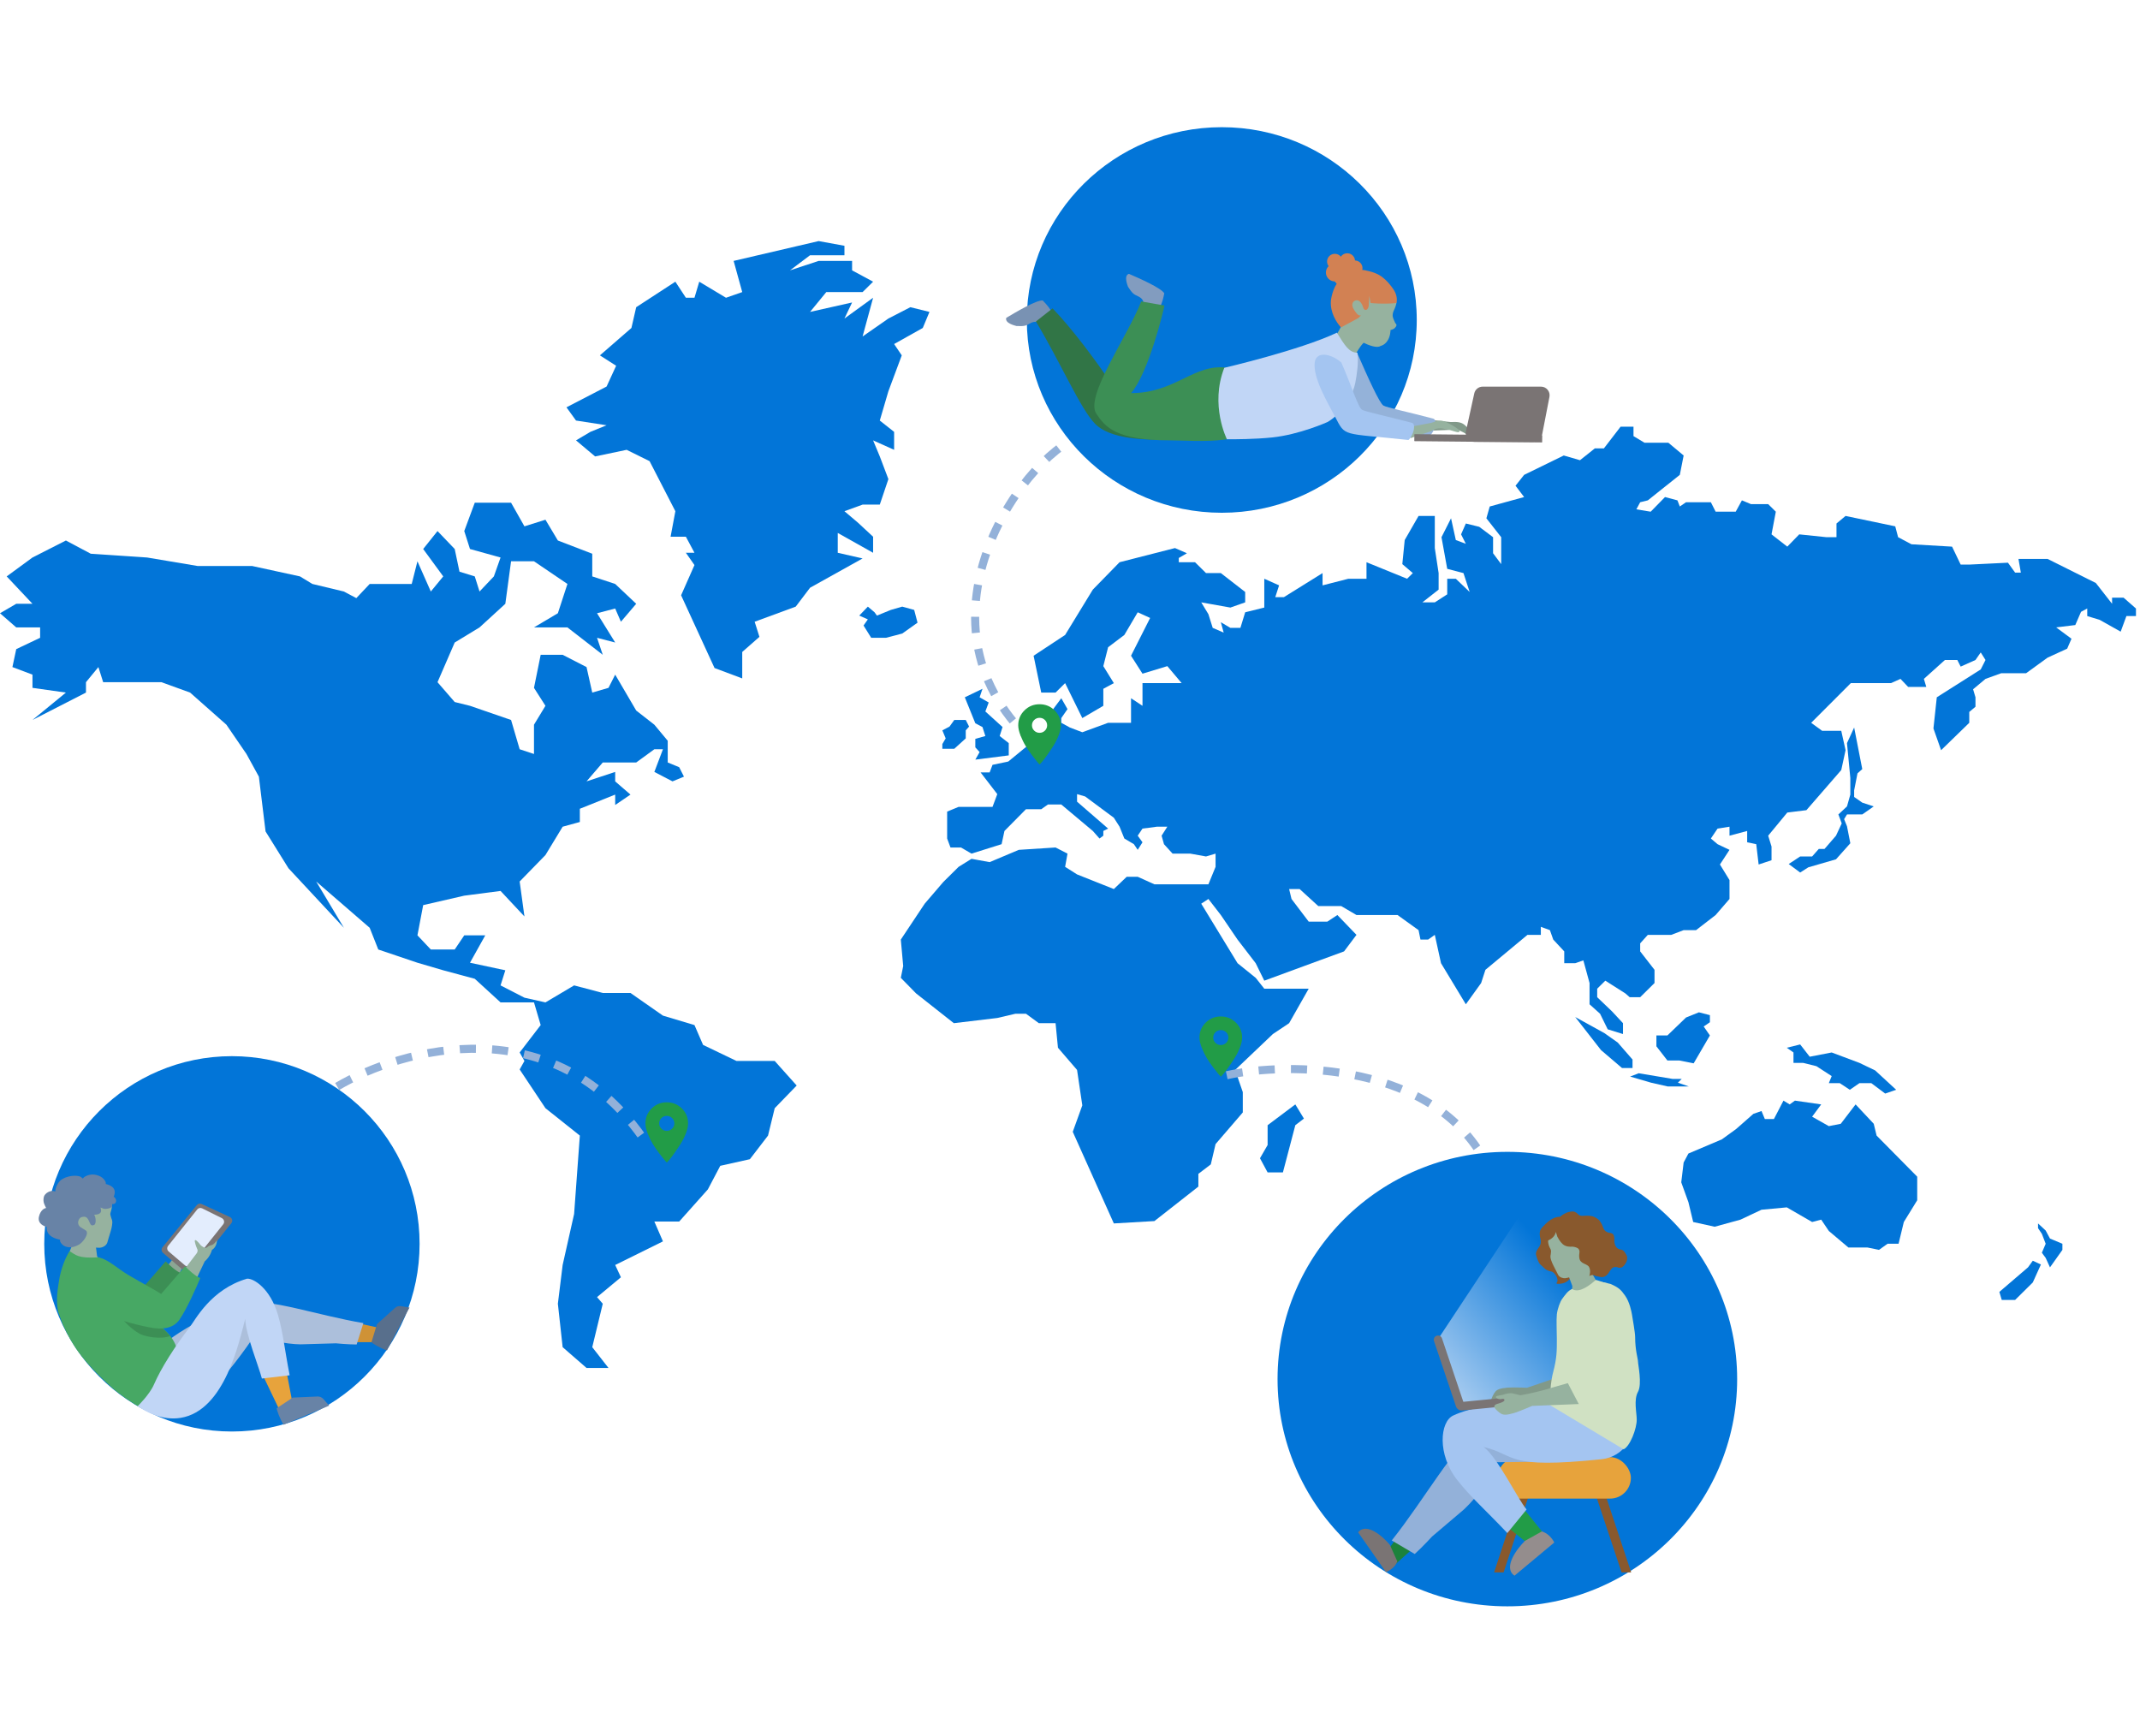 <svg width="530" height="430" viewBox="0 0 530 430" fill="none" xmlns="http://www.w3.org/2000/svg">
<rect width="530" height="430" fill="white"/>
<path d="M233.385 184.27V185.44H236.342L239.181 182.867V180.878L240.009 179.943L239.181 178.305H236.342L235.159 179.943L233.385 180.878L234.213 182.867L233.385 184.27Z" fill="#0275d8"/>
<path d="M214.936 150.235L212.807 152.457L214.936 153.393L213.871 154.914L215.764 157.955H219.431L223.453 156.902L227.238 154.212L226.41 151.054L223.453 150.235L220.614 151.054L217.183 152.457L216.592 151.638L214.936 150.235Z" fill="#0275d8"/>
<path d="M313.943 278.664L320.804 273.518L322.934 277.027L320.804 278.664L317.729 290.361H313.943L312.051 286.852L313.943 283.577V278.664Z" fill="#0275d8"/>
<path d="M424.665 303.811L419.342 302.642L418.159 297.729L416.385 292.817L416.976 287.904L418.159 285.682L426.44 282.173L429.988 279.599L434.247 275.856L436.258 275.155L437.086 277.143H439.333L441.699 272.581L443.237 273.517L444.538 272.581L451.044 273.517L448.797 276.558L452.937 278.897L455.894 278.313L459.561 273.517L464.056 278.313L464.766 281.237L474.821 291.413V297.261L471.508 302.642L470.207 308.022H467.487L465.357 309.543L462.518 308.958H457.787L452.937 304.864L451.044 302.057L448.797 302.642L442.527 299.016L436.258 299.601L431.053 302.057L424.665 303.811Z" fill="#0275d8"/>
<path d="M397.339 255.853L390.123 251.876L396.511 260.064L401.716 264.508H404.318V262.403L400.651 258.192L397.339 255.853Z" fill="#0275d8"/>
<path d="M412.953 256.441H410.232V259.131L412.953 262.64H415.91L419.459 263.342L423.481 256.441L421.943 254.219L423.481 253.166V251.412L420.76 250.71L417.566 251.996L412.953 256.441Z" fill="#0275d8"/>
<path d="M405.853 265.801L403.724 266.62L408.928 268.14L413.069 269.076H418.273L415.553 268.14L416.499 267.205H414.252L405.853 265.801Z" fill="#0275d8"/>
<path d="M445.836 258.666L442.523 259.485L444.18 260.655V263.228H446.545L449.857 264.047L453.643 266.503L452.933 268.257H455.654L458.138 269.895L460.504 268.257H463.461L466.891 270.831L469.612 269.895L464.407 265.099L460.504 263.228L453.643 260.655L448.201 261.707L445.836 258.666Z" fill="#0275d8"/>
<path d="M502.265 313.869L495.168 319.951L495.759 321.939H499.072L503.448 317.612L505.459 313.167L503.448 312.231L502.265 313.869Z" fill="#0275d8"/>
<path d="M506.642 304.752L504.749 302.997V304.167L505.695 305.57L506.642 308.027L505.695 310.249L506.642 311.536L507.706 313.875L510.782 309.547V308.027L507.706 306.74L506.642 304.752Z" fill="#0275d8"/>
<path d="M457.431 184.041L459.205 180.181L461.216 190.474L460.033 191.527L459.205 195.737V197.375L461.216 198.779L464.055 199.714L461.216 201.703H457.431L456.721 202.872L457.431 204.627L458.259 208.838L454.71 212.815L447.849 214.803L445.838 216.09L442.999 213.984L445.838 212.113H448.795L450.451 210.241H451.871L454.71 206.966L456.129 203.925L455.301 201.703L457.431 199.714L458.259 196.79V192.696L457.431 184.041Z" fill="#0275d8"/>
<path d="M133.906 253.868L132.249 248.254H123.969L117.581 242.406L109.774 240.3L103.386 238.429L93.687 235.154L91.557 229.773L78.309 218.311L85.17 229.773L71.448 215.036L65.77 205.912L64.114 192.344L61.038 186.73L56.07 179.478L47.08 171.524L39.982 168.951H25.551L24.368 165.208L21.292 168.951V171.524L8.044 178.308L16.324 171.524L8.044 170.354V167.079L3.076 165.208L4.022 160.763L9.936 157.956V155.383H4.022L0 151.874L4.022 149.534H8.044L1.656 142.75L8.044 138.072L16.324 133.861L22.475 137.136L36.434 138.072L48.972 140.177H62.458L74.287 142.75L77.362 144.622L85.17 146.493L88.245 148.131L91.557 144.622H101.967L103.386 139.007L106.699 146.493L109.774 142.75L104.806 135.966L108.355 131.521L112.613 135.966L113.796 141.581L117.581 142.75L118.764 146.493L122.313 142.75L123.969 138.072L116.398 135.966L114.979 131.521L117.581 124.503H123.969H126.572L129.884 130.352L135.088 128.714L138.164 133.861L146.681 137.136V142.75L152.359 144.622L157.564 149.534L153.778 153.979L152.359 150.704L147.864 151.874L152.359 159.126L147.864 157.956L149.283 162.167L140.53 155.383H132.249L138.164 151.874L140.53 144.622L132.249 139.007H126.572L125.152 149.534L118.764 155.383L112.613 159.126L108.355 168.951L112.613 173.863L116.398 174.799L126.572 178.308L128.701 185.56L132.249 186.73V179.478L135.088 174.799L132.249 170.354L133.906 162.167H139.347L145.262 165.208L146.681 171.524L150.703 170.354L152.359 167.079L157.564 175.969L162.059 179.478L165.371 183.455V188.835L168.21 190.005L169.393 192.344L166.554 193.514L162.059 191.174L164.188 185.56H162.059L157.564 188.835H149.283L145.262 193.514L152.359 191.174V193.514L156.144 196.789L152.359 199.362V196.789L143.605 200.298V203.573L139.347 204.742L135.088 211.76L128.701 218.311L129.884 226.966L123.969 220.65L114.979 221.82L104.806 224.159L103.386 231.645L106.699 235.154H112.613L114.979 231.645H120.184L116.398 238.429L125.152 240.3L123.969 244.043L129.884 247.084L135.088 248.254L142.186 244.043L149.283 245.915H156.144L164.188 251.529L171.995 253.868L174.125 258.781L182.405 262.758H191.868L197.31 268.84L191.868 274.454L190.212 281.239L185.717 287.087L178.383 288.724L175.307 294.573L168.21 302.526H162.059L164.188 307.439L152.359 313.287L153.778 316.328L147.864 321.241L149.283 322.879L146.681 333.64L150.703 338.786H145.262L139.347 333.64L138.164 322.879L139.347 313.287L142.186 300.655L143.605 281.239L135.088 274.454L128.701 264.863L129.884 262.758L128.701 260.652L133.906 253.868Z" fill="#0275d8"/>
<path d="M277.276 139.24L290.998 135.731L293.955 137.018L291.944 138.187V139.24H295.966L298.687 141.93H302.354L308.387 146.609V149.182L304.72 150.469L297.504 149.182L299.278 152.106L300.343 155.498L303.063 156.668L302.354 154.095L304.72 155.498H307.204L308.387 151.638L313.118 150.469V143.334L316.785 144.971L315.839 147.895H317.968L327.55 141.93V144.971L333.937 143.334H338.432V139.24L348.487 143.334L349.907 141.93L347.304 139.708L347.896 133.743L351.326 127.777H355.348V135.731L356.294 141.93V146.024L352.273 149.182H355.348L358.424 147.194V143.334H360.553L363.983 146.609L362.446 141.93L358.424 140.878L357.004 133.041L359.37 128.362L360.553 133.743L363.037 134.678L361.854 132.339L363.037 129.649L366.349 130.467L369.78 133.041V137.018L371.791 139.708V133.041L368.124 128.362L368.952 125.438L377.469 123.099L375.339 120.291L377.469 117.601L387.287 112.806L391.309 113.975L394.976 111.051H397.223L401.363 105.671H404.557V108.01L407.278 109.647H413.192L416.978 112.806L416.031 117.601L408.106 123.917L406.213 124.385L405.267 126.14L408.816 126.725L412.364 123.099L415.44 123.917L416.031 125.438L417.569 124.385H423.72L424.903 126.725H429.872L431.409 123.917L433.657 124.853H437.915L439.808 126.725L438.743 132.339L442.647 135.38L445.604 132.339L452.347 133.041H454.831V129.649L457.079 127.777L469.381 130.351L470.091 133.041L473.403 134.795L483.457 135.38L485.587 139.825H487.716L497.297 139.357L499.072 141.813H500.491L499.9 138.421H507.116L519.063 144.386L523.085 149.533V148.012H525.924L529 150.703V152.574H526.634L525.214 156.434L520.009 153.51L516.934 152.574V150.703L515.396 151.521L513.977 154.797L509.245 155.381L513.03 158.189L511.966 160.645L507.116 162.867L501.793 166.727H495.641L491.738 168.131L488.662 170.704L489.254 172.692V175.032L487.716 176.318V179.009L480.737 185.793L478.844 180.412L479.672 172.692L490.555 165.791L491.738 163.452L490.555 161.581L489.254 163.452L485.587 165.09L484.759 163.452H481.683L476.478 168.131L477.07 170.119H472.575L470.682 168.131L468.316 169.183H458.38L448.562 179.009L451.282 180.997H456.014L457.079 185.793L456.014 190.705L447.379 200.647L442.647 201.232L437.915 206.964L438.743 209.654V213.046L435.55 214.099L434.958 209.069L432.711 208.601V205.794L428.334 206.964V204.741L425.376 205.209L423.72 207.665L425.376 209.069L428.334 210.473L425.968 214.099L428.334 217.958V222.637L424.903 226.614L420.053 230.357H416.978L413.902 231.527H410.472H408.106L406.213 233.632V235.62L409.762 240.182V243.457L406.213 246.966H403.611L402.546 246.03L397.578 242.872L395.567 244.861V246.966L399.234 250.475L401.955 253.399V256.089L398.17 254.92L396.277 251.06L393.674 248.721V243.457L392.137 237.843L390.126 238.545H387.405V235.62L384.684 232.696L383.856 230.357L381.609 229.538V231.527H378.297L367.887 240.182L366.822 243.457L363.037 248.721L356.886 238.545L355.348 231.527L353.692 232.696H351.799L351.326 230.357L346.121 226.614H335.948L332.163 224.392H326.485L321.872 220.181H319.269L319.861 222.637L324.119 228.251H328.733L331.217 226.614L335.948 231.527L332.873 235.62L313.118 242.872L310.989 238.545L306.494 232.696L302.354 226.614L299.278 222.637L297.504 223.807L306.494 238.545L310.989 242.17L313.118 244.861H324.119L319.269 253.399L315.247 256.089L305.902 264.979L307.795 270.476V275.506L301.052 283.343L299.87 288.372L296.794 290.712V293.87L285.911 302.408L275.856 302.993L265.683 280.302L268.049 273.751L266.748 264.979L262.016 259.482L261.425 253.399H257.285L254.091 251.06H251.489L246.993 252.113L236.229 253.399L226.884 246.03L223.099 242.17L223.69 239.246L223.099 232.696L229.013 223.807L233.627 218.426L237.412 214.683L240.606 212.695L245.101 213.514L252.317 210.473L261.425 209.888L264.382 211.408L263.791 214.683L266.748 216.555L275.856 220.181L279.05 217.14H281.771L285.911 219.011H291.944H299.278L301.052 214.683V211.408L298.687 212.11L294.783 211.408H290.406L288.277 209.069L287.686 206.964L289.105 204.741H286.503L282.954 205.209L281.771 206.964L282.954 208.601L281.771 210.473L280.825 209.069L278.459 207.665L277.276 204.741L275.856 202.519L268.759 197.255L266.748 196.671V198.542L274.437 205.209L273.254 205.794V206.964L272.308 207.665L270.652 205.794L262.844 199.244H259.532L257.876 200.413H254.091L248.768 205.794L248.058 209.069L240.606 211.408L238.003 209.888H235.401L234.573 207.665V200.998L237.412 199.829H245.811L246.993 196.671L242.853 191.29H245.101L245.811 189.419L249.714 188.6L255.984 183.453L259.532 181.348H261.425L260.834 179.009V175.617L262.844 172.926L264.382 175.617L262.844 177.839V179.009L264.974 180.178L268.049 181.348L274.437 179.009H280.115V172.926L282.954 174.798V169.183H292.654L289.105 164.973L282.954 166.844L280.115 162.399L284.847 153.042L281.771 151.638L278.459 157.253L274.437 160.294L273.254 164.973L275.856 169.183L273.254 170.587V174.798L268.049 177.839L263.791 169.183L261.425 171.523H257.876L255.984 162.399L263.791 157.253L270.652 146.024L277.276 139.24Z" fill="#0275d8"/>
<path d="M181.695 64.616L202.751 59.704L209.138 60.873V63.213H200.621L195.653 66.956L202.751 64.616H211.031V66.956L216.236 69.763L213.633 72.336H204.643L200.621 77.249L211.031 74.909L209.138 78.886L216.236 73.74L213.633 83.331L220.021 78.886L225.463 76.079L230.194 77.249L228.538 81.225L221.441 85.202L223.333 88.01L220.021 96.899L217.892 104.151L221.441 106.958V111.403L216.236 109.063L217.892 113.04L220.021 118.655L217.892 124.971H213.633L209.138 126.608L212.451 129.416L216.236 132.925V136.901L207.482 131.989V136.901L213.633 138.305L200.621 145.557L197.073 150.236L186.9 153.979L188.083 157.722L183.824 161.464V168.015L176.963 165.441L168.683 147.428L171.995 139.943L169.866 136.901H171.995L169.866 132.925H166.08L167.263 126.608L160.876 114.21L155.198 111.403L147.39 113.04L142.659 109.063L146.208 106.958L150.229 105.321L142.659 104.151L140.293 100.876L150.229 95.729L152.595 90.583L148.573 88.01L156.381 81.225L157.563 76.079L167.263 69.763L169.866 73.74H171.995L173.178 69.763L179.802 73.74L183.824 72.336L181.695 64.616Z" fill="#0275d8"/>
<path d="M249.832 187.078L241.552 188.13L242.616 186.259L241.552 185.089V182.984L244.036 182.282L243.326 180.06L241.552 179.124L238.949 172.691L243.326 170.585L242.616 172.691L244.864 173.977L244.036 176.2L248.294 180.06L247.584 182.282L249.832 184.037V187.078Z" fill="#0275d8"/>
<path d="M303.82 266.29C318.512 263.012 355.98 262.774 368.627 289.202" stroke="#93B1D9" stroke-width="2" stroke-dasharray="4 4"/>
<path d="M269.272 107.426C254.589 110.715 223.441 153.454 255.428 183.432" stroke="#93B1D9" stroke-width="2" stroke-dasharray="4 4"/>
<ellipse cx="373.317" cy="341.544" rx="56.914" ry="56.277" fill="#0275d8"/>
<ellipse cx="302.593" cy="79.245" rx="48.286" ry="47.745" fill="#0275d8"/>
<path d="M365.025 108.647C364.282 108.497 361.179 105.5 358.872 106.477L353.304 106.684L354.135 103.976L359.278 104.52C361.108 104.425 361.921 104.589 362.706 105.215C363.49 105.84 366.619 108.97 365.025 108.647Z" fill="#819989"/>
<path d="M281.816 73.358C283.737 74.23 283.14 75.656 283.126 76.139L286.162 77.582C287.72 76.146 288.18 73.484 288.347 72.631C287.509 71.282 282.188 68.944 279.589 67.817C278.269 68.241 279.209 70.565 279.376 71.036C280.448 72.709 280.832 72.91 281.816 73.358Z" fill="#829CBF"/>
<path d="M255.078 80.106C256.905 79.055 257.741 80.358 258.133 80.647L261.073 79.023C260.782 76.936 258.845 75.033 258.235 74.407C256.638 74.308 251.642 77.265 249.214 78.719C248.805 80.03 251.268 80.608 251.753 80.743C253.754 80.839 254.142 80.645 255.078 80.106Z" fill="#7992B3"/>
<path d="M275.902 95.939C278.273 98.353 289.691 98.837 294.176 97.93C306.022 95.536 311.515 97.046 311.795 103.077C312.076 109.107 295.667 108.539 290.232 108.786C283.512 109.092 274.855 108.752 271.179 104.925C267.503 101.098 262.862 90.159 256.561 79.615L260.681 76.371C265.524 81.403 271.179 88.96 275.902 95.939Z" fill="#317546"/>
<path d="M288.374 75.664C288.303 76.558 284.371 92.578 280.122 97.358C291.162 97.358 295.74 89.914 303.943 91.086C309.103 91.822 311.575 98.35 311.767 102.468C312.154 110.79 295.947 109.053 289.651 109.053C276.107 109.053 273.629 105.556 271.528 102.468C268.627 98.204 279.087 83.642 282.645 74.65L288.374 75.664Z" fill="#3C8F55"/>
<path d="M335.909 102.115C338.608 107.254 337.437 106.142 354.116 107.928C355.289 106.929 356.155 103.88 354.885 103.656C348.274 101.918 343.483 100.935 342.629 100.445C341.654 99.886 338.784 93.484 336.217 87.629C333.556 85.334 331.247 85.9 330.904 88.736C330.443 92.552 334.041 98.559 335.909 102.115Z" fill="#94B2D9"/>
<path d="M335.491 88.262C334.572 90.587 334.807 91.466 335.039 91.615C332.461 92.467 328.277 89.729 326.508 88.254C326.942 88.022 329.391 84.96 330.561 83.457C331.358 82.465 332.001 81.175 332.222 80.654C330.736 78.763 330.051 75.918 329.895 74.732C329.729 73.12 330.936 71.024 331.559 70.178C332.909 68.574 336.304 67.805 337.832 67.622C340.015 67.337 342.605 69.383 343.627 70.441C344.996 71.606 345.648 73.801 345.803 74.753C345.991 75.111 345.434 76.433 345.132 77.05C344.877 77.622 344.895 78.179 344.936 78.385C344.917 78.603 345.35 79.577 345.569 80.037C346.092 80.41 345.781 80.891 345.561 81.085C345.345 81.461 344.683 81.676 344.378 81.737C344.288 84.538 342.7 85.526 341.917 85.671C341.064 86.335 338.766 85.422 337.724 84.882C336.68 85.931 335.8 87.573 335.491 88.262Z" fill="#96B29F"/>
<path d="M331.103 82.39C322.004 86.712 303.214 91.09 303.214 91.09C299.589 100.333 303.864 108.792 303.864 108.792C305.867 108.792 310.659 108.792 315.024 108.343C321.856 107.641 328.775 104.52 328.775 104.52C332.834 102.159 335.138 97.478 335.639 94.901C336.019 92.946 336.534 89.706 336.176 87.347C334.087 87.347 333.013 85.459 331.103 82.39Z" fill="#C1D6F6"/>
<path d="M361.113 107.037C360.358 107.106 356.509 105.129 354.588 106.727L349.321 108.523L349.321 105.693L354.402 104.738C356.126 104.121 356.952 104.045 357.886 104.418C358.821 104.791 362.734 106.889 361.113 107.037Z" fill="#96B29F"/>
<path d="M330.618 103.154C333.317 108.293 332.146 107.181 348.825 108.967C349.998 107.968 350.864 104.919 349.594 104.696C342.982 102.957 338.192 101.975 337.338 101.484C336.363 100.925 334.763 95.631 332.195 89.775C329.535 87.48 325.956 86.939 325.613 89.775C325.152 93.591 328.75 99.598 330.618 103.154Z" fill="#A4C5F1"/>
<rect width="31.666" height="1.733" rx="0.08" transform="matrix(-1 -0.01 -0.01 1 381.953 107.839)" fill="#7A7474"/>
<path d="M365.124 97.429L363.056 106.838C362.763 108.169 363.777 109.429 365.139 109.429H379.823C380.844 109.429 381.722 108.705 381.917 107.702L383.742 98.293C383.997 96.976 382.988 95.753 381.647 95.753H367.207C366.206 95.753 365.339 96.45 365.124 97.429Z" fill="#7A7474"/>
<path d="M83.514 269.077C99.624 259.568 137.492 249.061 160.087 283.096" stroke="#93B1D9" stroke-width="2" stroke-dasharray="4 4"/>
<path d="M165.133 280.074C165.652 280.074 166.095 279.893 166.462 279.53C166.828 279.168 167.011 278.73 167.011 278.216C167.011 277.702 166.828 277.264 166.462 276.902C166.095 276.54 165.652 276.359 165.133 276.359C164.613 276.359 164.17 276.54 163.804 276.902C163.437 277.264 163.254 277.702 163.254 278.216C163.254 278.73 163.437 279.168 163.804 279.53C164.17 279.893 164.613 280.074 165.133 280.074ZM165.133 272.997C166.597 272.997 167.843 273.505 168.871 274.521C169.898 275.537 170.412 276.769 170.412 278.217C170.412 278.941 170.229 279.77 169.863 280.705C169.496 281.639 169.053 282.515 168.534 283.333C168.014 284.15 167.5 284.915 166.992 285.627C166.484 286.34 166.053 286.906 165.699 287.327L165.132 287.922C164.99 287.759 164.801 287.543 164.565 287.274C164.329 287.006 163.903 286.468 163.289 285.663C162.675 284.857 162.137 284.074 161.676 283.315C161.216 282.555 160.796 281.697 160.419 280.74C160.041 279.782 159.852 278.942 159.852 278.217C159.852 276.769 160.365 275.537 161.393 274.521C162.421 273.505 163.667 272.997 165.131 272.997H165.133Z" fill="#229C47"/>
<g clip-path="url(#clip0)">
<path d="M302.347 258.815C302.867 258.815 303.31 258.633 303.676 258.271C304.043 257.909 304.226 257.471 304.226 256.957C304.226 256.443 304.043 256.005 303.676 255.643C303.31 255.281 302.867 255.1 302.347 255.1C301.828 255.1 301.385 255.281 301.018 255.643C300.652 256.005 300.469 256.443 300.469 256.957C300.469 257.471 300.652 257.909 301.018 258.271C301.385 258.633 301.828 258.815 302.347 258.815ZM302.347 251.737C303.812 251.737 305.058 252.245 306.086 253.262C307.113 254.278 307.627 255.51 307.627 256.958C307.627 257.682 307.444 258.511 307.077 259.445C306.711 260.38 306.268 261.256 305.748 262.074C305.229 262.891 304.715 263.656 304.207 264.368C303.699 265.08 303.268 265.647 302.914 266.067L302.347 266.663C302.205 266.5 302.016 266.284 301.78 266.015C301.543 265.746 301.118 265.209 300.504 264.403C299.889 263.598 299.352 262.815 298.891 262.056C298.431 261.296 298.011 260.438 297.633 259.481C297.255 258.523 297.066 257.682 297.066 256.958C297.066 255.51 297.58 254.278 298.608 253.262C299.635 252.245 300.881 251.737 302.346 251.737H302.347Z" fill="#229C47"/>
</g>
<g clip-path="url(#clip1)">
<path d="M257.461 181.489C257.98 181.489 258.423 181.307 258.79 180.945C259.156 180.583 259.339 180.145 259.339 179.631C259.339 179.117 259.156 178.679 258.79 178.317C258.423 177.955 257.98 177.774 257.461 177.774C256.941 177.774 256.498 177.955 256.132 178.317C255.765 178.679 255.582 179.117 255.582 179.631C255.582 180.145 255.765 180.583 256.132 180.945C256.498 181.307 256.941 181.489 257.461 181.489ZM257.461 174.411C258.925 174.411 260.171 174.919 261.199 175.936C262.226 176.952 262.74 178.184 262.74 179.632C262.74 180.356 262.557 181.185 262.191 182.119C261.824 183.054 261.381 183.93 260.862 184.748C260.342 185.565 259.828 186.33 259.32 187.042C258.812 187.754 258.381 188.321 258.027 188.741L257.46 189.337C257.318 189.174 257.129 188.958 256.893 188.689C256.657 188.42 256.231 187.883 255.617 187.077C255.003 186.272 254.465 185.489 254.005 184.73C253.544 183.97 253.125 183.112 252.747 182.155C252.369 181.197 252.18 180.356 252.18 179.632C252.18 178.184 252.693 176.952 253.721 175.936C254.749 174.919 255.995 174.411 257.459 174.411H257.461Z" fill="#229C47"/>
</g>
<path d="M329.608 74.528C329.403 77.376 330.973 79.828 332.112 81.093L336.381 78.777C336.221 78.959 337.129 78.072 337.024 78.069C336.388 78.413 335.726 77.286 335.323 76.678C334.463 75.379 335.153 74.606 335.603 74.449C336.902 73.995 337.447 75.603 337.693 76.374C338.119 77.18 338.933 76.69 338.999 75.556L339.13 73.289L339.45 75.043C342.031 75.309 344.876 75.193 345.843 75.043C346.209 73.742 345.541 72.352 345.306 71.976C344.329 70.417 343.217 69.325 342.651 68.879C341.282 67.638 339.18 67.171 338.444 67.018C336.011 66.288 333.206 68.147 332.112 69.1C330.428 70.373 329.741 73.249 329.608 74.528Z" fill="#D28153"/>
<ellipse rx="2.235" ry="2.213" transform="matrix(0.969 0.246 -0.252 0.968 330.615 67.491)" fill="#D28153"/>
<ellipse rx="2.392" ry="2.719" transform="matrix(0.969 0.246 -0.252 0.968 332.606 68.076)" fill="#D28153"/>
<ellipse rx="1.919" ry="1.9" transform="matrix(0.969 0.246 -0.252 0.968 330.585 64.758)" fill="#D28153"/>
<ellipse rx="1.919" ry="1.9" transform="matrix(0.969 0.246 -0.252 0.968 333.67 64.625)" fill="#D28153"/>
<ellipse rx="1.919" ry="1.9" transform="matrix(0.969 0.246 -0.252 0.968 335.52 66.403)" fill="#D28153"/>
<path d="M356.293 331.43L361.869 347.951L399.351 341.136C407.54 334.95 422.3 334.068 427.75 328.5C427.75 328.5 423.375 297.5 385.75 286.875L356.293 331.43Z" fill="url(#paint0_linear)"/>
<path d="M342.947 384.883L348.15 377.997L352.857 380.871L345.233 387.719L342.947 384.883Z" fill="#1C823B"/>
<path d="M343.258 389.356L336.355 379.49C338.421 376.935 342.455 380.491 344.214 382.587L346.067 386.698C345.511 388.196 343.987 389.077 343.258 389.356Z" fill="#7A7474"/>
<path fill-rule="evenodd" clip-rule="evenodd" d="M394.928 362.142L403.979 389.411H401.603L392.617 362.457C392.617 362.457 393.245 362.389 393.854 362.315C394.463 362.241 394.928 362.142 394.928 362.142Z" fill="#89592D"/>
<path fill-rule="evenodd" clip-rule="evenodd" d="M379.121 361.705L370.035 389.412H372.391L381.397 361.926C381.397 361.926 380.768 361.865 380.221 361.812C379.673 361.758 379.121 361.705 379.121 361.705Z" fill="#89592D"/>
<rect x="370.938" y="360.87" width="32.969" height="10.271" rx="5.136" fill="#E7A33C"/>
<path d="M366.13 354.2C374.298 349.199 389.542 347.575 394.994 348.992C400.085 349.883 401.567 350.804 402.113 352.832C399.968 360.171 396.242 359.945 390.929 361.751C386.745 361.962 381.679 362.041 370.606 362.146C369.55 366.536 363.777 372.984 361.802 374.479C355.679 379.688 354.675 380.528 354.675 380.528C354.675 380.528 352.283 383.143 350.375 384.862L344.686 381.507C353.072 370.958 360.156 357.895 366.13 354.2Z" fill="#93B1D9"/>
<path d="M380.411 383.904L373.645 378.446L377.285 373.565L383.724 381.542L380.411 383.904Z" fill="#229C47"/>
<path d="M389.139 339.955L388.48 345.761C383.962 346.222 381.409 346.211 376.447 347.197C376.068 347.464 375.241 348.026 374.876 348.273C374.367 348.714 373.111 348.849 372.546 348.862C372.639 348.828 372.579 348.815 371.591 349.031C370.604 349.248 370.532 348.986 370.619 348.827C370.718 348.593 371.084 348.103 371.754 348.017C372.425 347.93 372.394 347.608 372.295 347.458C372.273 347.398 372.116 347.266 371.66 347.229C371.203 347.191 370.488 347.251 370.188 347.285C369.319 347.299 369.298 346.727 369.396 346.44C369.511 346.071 369.876 345.182 370.411 344.574C370.946 343.965 372.21 343.764 372.776 343.74C373.481 343.543 376.688 343.624 378.203 343.69L389.139 339.955Z" fill="#819989"/>
<path d="M359.885 350.575C364.293 348.491 372.079 347.187 384.048 347.187C391.168 347.187 392.717 347.601 397.819 348.716C400.479 349.297 404.241 351.877 404.241 351.877C405.427 355.321 402.197 360.813 396.676 361.389C372.552 363.902 375.799 360.377 367.45 358.365C370.904 360.907 375.812 371.131 378.078 373.84L373.311 379.677C367.996 374.049 364.266 370.819 360.89 366.525C355.904 360.185 356.621 352.117 359.885 350.575Z" fill="#A4C5F1"/>
<path d="M382.306 303.611C384.786 300.857 386.807 301.195 387.507 301.708C391.657 301.194 390.012 313.634 389.347 315.672C388.815 317.303 387.371 317.827 386.716 317.885C386.18 317.978 385.198 318.058 385.556 317.636C385.915 317.214 385.665 316.492 385.495 316.184C385.306 315.783 384.77 314.962 384.143 314.884C383.516 314.805 382.905 314.439 382.678 314.266C382.457 314.069 381.9 313.563 381.445 313.114C380.99 312.665 380.603 311.456 380.467 310.908C380.205 310.286 380.74 309.398 381.041 309.031C381.184 308.858 381.492 308.383 381.579 307.873C381.665 307.363 381.49 306.58 381.392 306.253C381.352 306.047 381.296 305.502 381.393 304.971C381.489 304.44 382.042 303.843 382.306 303.611Z" fill="#89592D"/>
<path d="M389.557 316.058C390.988 315.748 392.531 314.603 393.439 313.939C394.033 313.634 395.358 310.686 395.946 309.249C396.334 307.848 395.254 305.422 394.666 304.385C394.005 303.309 392.218 302.713 391.408 302.549C390.091 302.485 388.18 302.967 387.389 303.216C385.921 303.636 385.093 304.438 384.862 304.786C384.525 304.941 384.26 305.753 384.17 306.14L383.432 306.974C383.37 307.323 383.402 308.159 383.767 308.875C384.315 309.833 384.103 309.901 384.097 310.305C384.092 310.71 383.963 310.891 383.991 311.352C384.011 311.685 384.26 312.51 384.683 313.341C385.227 314.412 385.672 315.246 385.893 315.722C386.244 316.413 387.243 316.619 387.671 316.556C388.602 316.42 389.098 316.158 389.557 316.058Z" fill="#96B29F"/>
<path d="M385.086 305.781C384.586 306.835 383.009 307.444 382.57 307.484C382.349 307.525 382.554 307.151 382.414 307.029C382.286 306.661 382.2 305.676 382.882 304.685C383.563 303.694 385.051 303.749 385.617 303.891C385.7 304.13 385.586 304.727 385.086 305.781Z" fill="#89592D"/>
<path d="M395.353 317.253L396.587 317.477L393.57 323.036L388.219 320.299L389.015 319.873C389.358 319.66 389.444 318.676 389.392 318.447L388.201 315.26L394.503 313.094L393.858 314.613L395.353 317.253Z" fill="#96B29F"/>
<path d="M387.586 300.534C385.488 301.518 385.006 303.697 385.157 304.531L385.703 306.297C385.896 306.638 386.326 307.485 387.043 308.135C387.76 308.785 388.919 308.808 389.409 308.738C390.095 308.797 390.56 309.013 390.706 309.114C390.911 309.2 391.289 309.566 391.155 310.342C391.021 311.117 391.157 311.739 391.242 311.953C391.298 312.158 391.592 312.644 392.322 312.949C393.052 313.254 393.39 313.544 393.467 313.651C394 314.43 393.793 315.561 393.622 316.029C394.217 315.626 394.749 315.798 394.94 315.934C395.047 315.979 395.499 316.108 396.455 316.269C397.41 316.43 398.124 315.69 398.362 315.301C398.41 315.205 398.623 314.865 399.084 314.263C399.544 313.662 400.309 313.738 400.634 313.851C400.705 313.922 400.972 314.036 401.474 313.93C401.976 313.824 402.433 313.186 402.598 312.881C403.092 312.159 403.026 311.391 402.931 311.097C402.723 310.581 402.147 309.536 401.512 309.49C400.877 309.444 400.443 309.069 400.306 308.888C400.119 308.641 399.759 307.952 399.814 307.174C399.87 306.396 399.664 305.882 399.554 305.723C399.43 305.594 399.088 305.337 398.716 305.334C398.344 305.331 397.922 305.102 397.758 304.988C397.59 304.914 397.197 304.583 396.973 303.845C396.75 303.107 396.25 302.415 396.028 302.161C395.74 301.9 394.973 301.337 394.22 301.18C393.467 301.023 392.358 301.075 391.898 301.121C391.66 301.138 391.105 301.075 390.795 300.694C390.485 300.312 389.98 300.103 389.766 300.046C388.762 299.965 387.895 300.338 387.586 300.534Z" fill="#89592D"/>
<path d="M392.966 327.23L398.134 317.779C397.259 317.779 395.662 316.997 395.21 316.997C392.351 319.55 390.475 320.003 389.322 319.22L387.773 320.99V329.403L392.966 327.23Z" fill="#D0E1C3"/>
<path d="M398.923 317.999L396.524 317.438C395.762 319.298 392.12 320.822 391.189 321.613C390.003 323.645 390.157 324.263 389.665 325.847L389.363 319.262C388.38 319.539 387.547 320.794 386.842 321.754C386.429 322.315 385.72 324.129 385.572 325.525C385.423 326.92 385.572 329.934 385.572 331.605C385.572 334.541 385.61 336.248 384.64 339.904C384.167 341.686 383.823 344.585 384.132 345.38C384.841 347.204 383.726 347.089 383.567 347.807L402.114 358.929C403.732 358.148 405.359 353.836 405.359 351.59C405.359 349.884 404.568 346.678 405.669 344.702C406.738 342.785 405.663 337.847 405.669 337.194C405.675 336.541 404.964 334.45 404.964 331.097C404.964 330.024 404.298 326.342 404.173 325.525C404.078 324.932 403.609 322.459 402.48 320.879C401.471 319.466 400.984 318.912 398.923 317.999Z" fill="#D0E1C3"/>
<rect width="19.209" height="2.103" rx="1.052" transform="matrix(-0.995 0.097 0.1 0.995 379.854 345.472)" fill="#7A7474"/>
<path fill-rule="evenodd" clip-rule="evenodd" d="M361.943 349.047C362.488 348.862 362.782 348.27 362.598 347.724L357.129 331.463C356.946 330.917 356.355 330.625 355.809 330.809C355.264 330.994 354.97 331.586 355.154 332.132L360.623 348.393C360.806 348.939 361.397 349.232 361.943 349.047Z" fill="#7A7474"/>
<path d="M391.005 347.723L388.296 342.545C383.916 343.745 381.539 344.677 376.556 345.547C376.106 345.435 375.132 345.209 374.701 345.11C374.068 344.883 372.848 345.21 372.317 345.401C372.416 345.399 372.364 345.434 371.365 345.588C370.365 345.742 370.393 346.013 370.532 346.129C370.708 346.311 371.226 346.636 371.883 346.475C372.54 346.314 372.627 346.625 372.588 346.801C372.59 346.866 372.491 347.045 372.079 347.244C371.667 347.444 370.978 347.646 370.686 347.723C369.87 348.024 370.057 348.564 370.252 348.797C370.493 349.099 371.153 349.797 371.872 350.171C372.59 350.546 373.842 350.277 374.379 350.095C375.108 350.025 378.069 348.792 379.458 348.184L391.005 347.723Z" fill="#96B29F"/>
<path d="M384.938 382.018L375.09 390.228C372.194 388.266 375.604 383.666 377.67 381.612L381.865 379.275C383.505 379.732 384.577 381.269 384.938 382.018Z" fill="#948D8D"/>
<circle r="46.48" transform="matrix(-1 0 0 1 57.437 308.048)" fill="#0275d8"/>
<path d="M93.846 328.834L86.618 327.277L85.76 332.403L94.214 332.403L93.846 328.834Z" fill="#CF9236"/>
<path d="M91.995 332.433L93.356 327.941L97.728 324.002C98.324 323.408 99.098 323.416 99.41 323.495L101.417 323.829L95.829 334.45C93.919 333.776 92.477 332.825 91.995 332.433Z" fill="#586F8C"/>
<path d="M61.219 322.669C53.298 324.139 40.806 331.368 38.195 335.323C35.513 338.745 36.91 342.933 37.709 344.508C41.63 350.293 49.627 347.002 52.73 343.609C55.466 341.386 61.09 333.853 63.35 330.264C66.481 332.414 73.261 333.09 75.338 332.913C82.098 332.725 83.198 332.685 83.198 332.685C83.198 332.685 86.165 332.974 88.325 332.975L89.995 327.676C78.814 325.799 67.034 321.618 61.219 322.669Z" fill="#ACBFDB"/>
<path d="M72.445 347.486L70.962 339.718L65.338 341.1L69.065 348.882L72.445 347.486Z" fill="#E7A33C"/>
<path d="M68.515 348.777L72.504 346.124L78.505 345.863C79.36 345.782 79.964 346.291 80.159 346.556L81.522 348.122L70.224 352.855C69.158 351.084 68.641 349.399 68.515 348.777Z" fill="#6883A6"/>
<path d="M45.892 312.348L42.215 320.064L38.649 317.249L43.923 310.324C44.133 310.031 44.138 309.663 44.114 309.515C43.944 309.149 43.117 308.359 43.447 307.527C43.865 306.471 44.509 306.309 44.749 306.552C44.911 306.701 44.547 307.886 44.749 308.186C44.952 308.486 45.439 308.776 45.657 308.883C46.06 309.164 46.469 308.915 46.623 308.755C46.708 308.608 47.199 308.43 47.434 308.359C47.974 308.36 48.649 307.531 48.919 307.116C48.901 308.521 48.087 309.298 47.681 309.51C47.267 311.011 46.316 312.028 45.892 312.348Z" fill="#8CA694"/>
<path d="M25.052 316.505C22.344 314.912 21.774 314.627 19.712 314.112C18.302 315.973 17.593 317.932 17.896 319.222C18.199 320.512 20 323.225 21.68 324.261C23.729 325.522 30.062 327.206 33.28 327.667C34.732 327.875 37.898 328.094 39.65 325.569C41.402 323.044 43.814 317.652 44.801 315.271C43.767 314.981 41.857 313.223 41.031 312.38L35.097 319.221C33.911 318.399 28.408 318.479 25.052 316.505Z" fill="#3C8F55"/>
<path d="M16.545 311.7L17.673 313.069L22.52 316.094L25.799 312.03L24.96 312.01C24.585 311.98 24.099 311.276 24.045 311.085L23.687 308.251L16.545 307.72L17.673 308.875L16.545 311.7Z" fill="#96B29F"/>
<path d="M30.914 319.993C31.944 322.884 36.856 325.827 38.047 327.208C39.985 328.513 43.412 331.134 43.915 334.715C44.698 340.283 35.702 346.384 35.087 348.765C32.463 347.361 29.358 345.131 27.768 343.701C19.759 336.502 17.664 332.539 15.593 328.12L14.465 325.082C13.678 322.057 14.44 318.432 14.618 317.178C15.009 314.436 16.197 311.438 17.228 309.864C18.763 310.731 19.199 311.742 24.489 311.379C27.018 312.336 27.455 313.389 28.465 314.288C29.629 315.324 31.311 316.869 31.311 316.869L30.914 319.993Z" fill="#47A864"/>
<path d="M22.582 308.839C20.932 308.782 18.989 307.824 17.848 307.271C17.127 307.053 15.062 304.049 14.12 302.574C13.407 301.098 14.116 298.189 14.559 296.92C15.076 295.593 16.937 294.571 17.803 294.226C19.251 293.889 21.468 294.038 22.396 294.155C24.11 294.324 25.19 295.047 25.515 295.387C25.921 295.49 26.378 296.338 26.556 296.749L27.544 297.525C27.682 297.9 27.816 298.834 27.556 299.702C27.141 300.875 27.39 300.908 27.478 301.355C27.566 301.802 27.745 301.977 27.807 302.495C27.852 302.868 27.742 303.833 27.441 304.841C27.053 306.138 26.728 307.153 26.579 307.726C26.329 308.563 25.261 308.993 24.775 309.01C23.714 309.047 23.111 308.857 22.582 308.839Z" fill="#96B29F"/>
<path d="M27.684 298.192C29.118 298.367 28.946 296.715 28.148 296.399C29.14 294.101 27.18 293.48 26.184 293.218C26.347 292.711 25.729 292.009 25.401 291.729C24.936 291.333 24.114 290.926 23.037 290.879C21.959 290.832 20.709 291.443 20.528 291.881C20.254 291.755 20.211 291.294 18.902 291.199C17.593 291.104 16.168 291.565 15.678 291.882C14.444 292.392 13.696 294.13 13.687 295.102C12.5 294.541 11.057 295.596 10.863 296.399C10.538 297.739 11.104 298.49 11.421 299.164C11.167 299.195 10.043 299.541 9.643 301.332C9.243 303.123 11.027 303.723 11.558 303.839C11.421 306.21 13.746 306.787 14.893 307.03C14.677 307.473 15.447 308.642 16.713 308.845C17.979 309.048 18.672 308.664 19.403 308.322C20.574 307.773 22.207 305.415 21.249 304.73L20.045 303.988C19.191 303.422 19.254 302.595 19.544 302.029C19.772 301.583 20.082 301.354 20.805 301.332C22.158 301.289 22.051 303.511 22.888 303.485C23.295 303.36 23.404 303.468 23.616 302.95C23.742 302.643 23.767 301.556 23.328 300.839C25.075 300.784 25.252 300.096 24.877 299.06C25.467 299.179 25.532 299.551 26.757 299.318C27.767 299.125 27.892 298.576 27.684 298.192Z" fill="#6883A6"/>
<path d="M61.198 316.674C52.197 319.3 48.388 326.875 46.983 328.691C43.357 333.378 39.873 338.847 38.132 342.88C37.047 345.392 34.107 348.241 34.107 348.241C36.235 349.748 40.273 351.872 44.753 351.142C55.76 349.35 59.281 331.998 60.734 326.636C60.777 330.243 64.124 338.532 64.864 341.409L71.733 340.597C70.496 334.203 70.118 330.07 68.841 325.656C66.955 319.138 62.851 316.568 61.198 316.674Z" fill="#C1D6F6"/>
<path d="M48.742 298.463L40.252 308.896C39.911 309.316 39.965 309.931 40.375 310.285L46.103 315.224C46.532 315.593 47.181 315.534 47.536 315.092L57.293 302.938C57.701 302.43 57.523 301.675 56.931 301.403L49.935 298.186C49.521 297.995 49.03 298.109 48.742 298.463Z" fill="#7A7474"/>
<path d="M48.844 299.533L41.634 308.547C41.296 308.969 41.355 309.583 41.766 309.933L45.828 313.39C46.258 313.756 46.905 313.694 47.258 313.253L55.285 303.207C55.682 302.709 55.519 301.971 54.949 301.688L50.071 299.262C49.649 299.053 49.139 299.165 48.844 299.533Z" fill="#E3EDFD"/>
<path d="M50.709 312.379L47.033 320.095L43.466 317.28L48.74 310.355C48.95 310.062 48.955 309.694 48.932 309.546C48.762 309.18 48.39 308.271 48.264 307.557C48.139 306.844 48.589 307.152 48.829 307.395C48.991 307.544 49.364 307.917 49.567 308.217C49.769 308.517 50.256 308.807 50.474 308.914C50.878 309.195 51.287 308.946 51.441 308.786C51.526 308.639 52.017 308.461 52.252 308.39C52.791 308.391 53.466 307.562 53.736 307.147C53.719 308.552 52.904 309.329 52.499 309.541C52.084 311.042 51.133 312.059 50.709 312.379Z" fill="#96B29F"/>
<path d="M34.972 330.498C33.695 329.968 31.071 327.897 30.081 326.24C31.06 325.991 36.382 327.34 40.11 328.843C40.479 329.153 41.341 329.982 42.136 330.891C39.558 331.766 36.25 331.027 34.972 330.498Z" fill="#3C8F55"/>
<path d="M31.907 315.835C29.199 314.241 26.988 312.09 24.926 311.574C23.516 313.436 22.399 319.174 22.702 320.464C23.005 321.754 24.806 324.468 26.487 325.503C28.535 326.765 34.869 328.449 38.087 328.91C39.539 329.118 42.704 329.337 44.456 326.812C46.209 324.287 48.621 318.895 49.608 316.514C48.573 316.224 46.663 314.466 45.838 313.623L39.904 320.464C38.718 319.641 35.263 317.809 31.907 315.835Z" fill="#47A864"/>
<defs>
<linearGradient id="paint0_linear" x1="391.503" y1="319.039" x2="351.357" y2="354.257" gradientUnits="userSpaceOnUse">
<stop stop-color="#0275d8"/>
<stop offset="1" stop-color="#D8E5F7"/>
</linearGradient>
<clipPath id="clip0">
<rect width="18.143" height="17.939" fill="#0275d8" transform="translate(293.276 250.23)"/>
</clipPath>
<clipPath id="clip1">
<rect width="18.143" height="17.939" fill="#0275d8" transform="translate(248.39 172.905)"/>
</clipPath>
</defs>
</svg>
